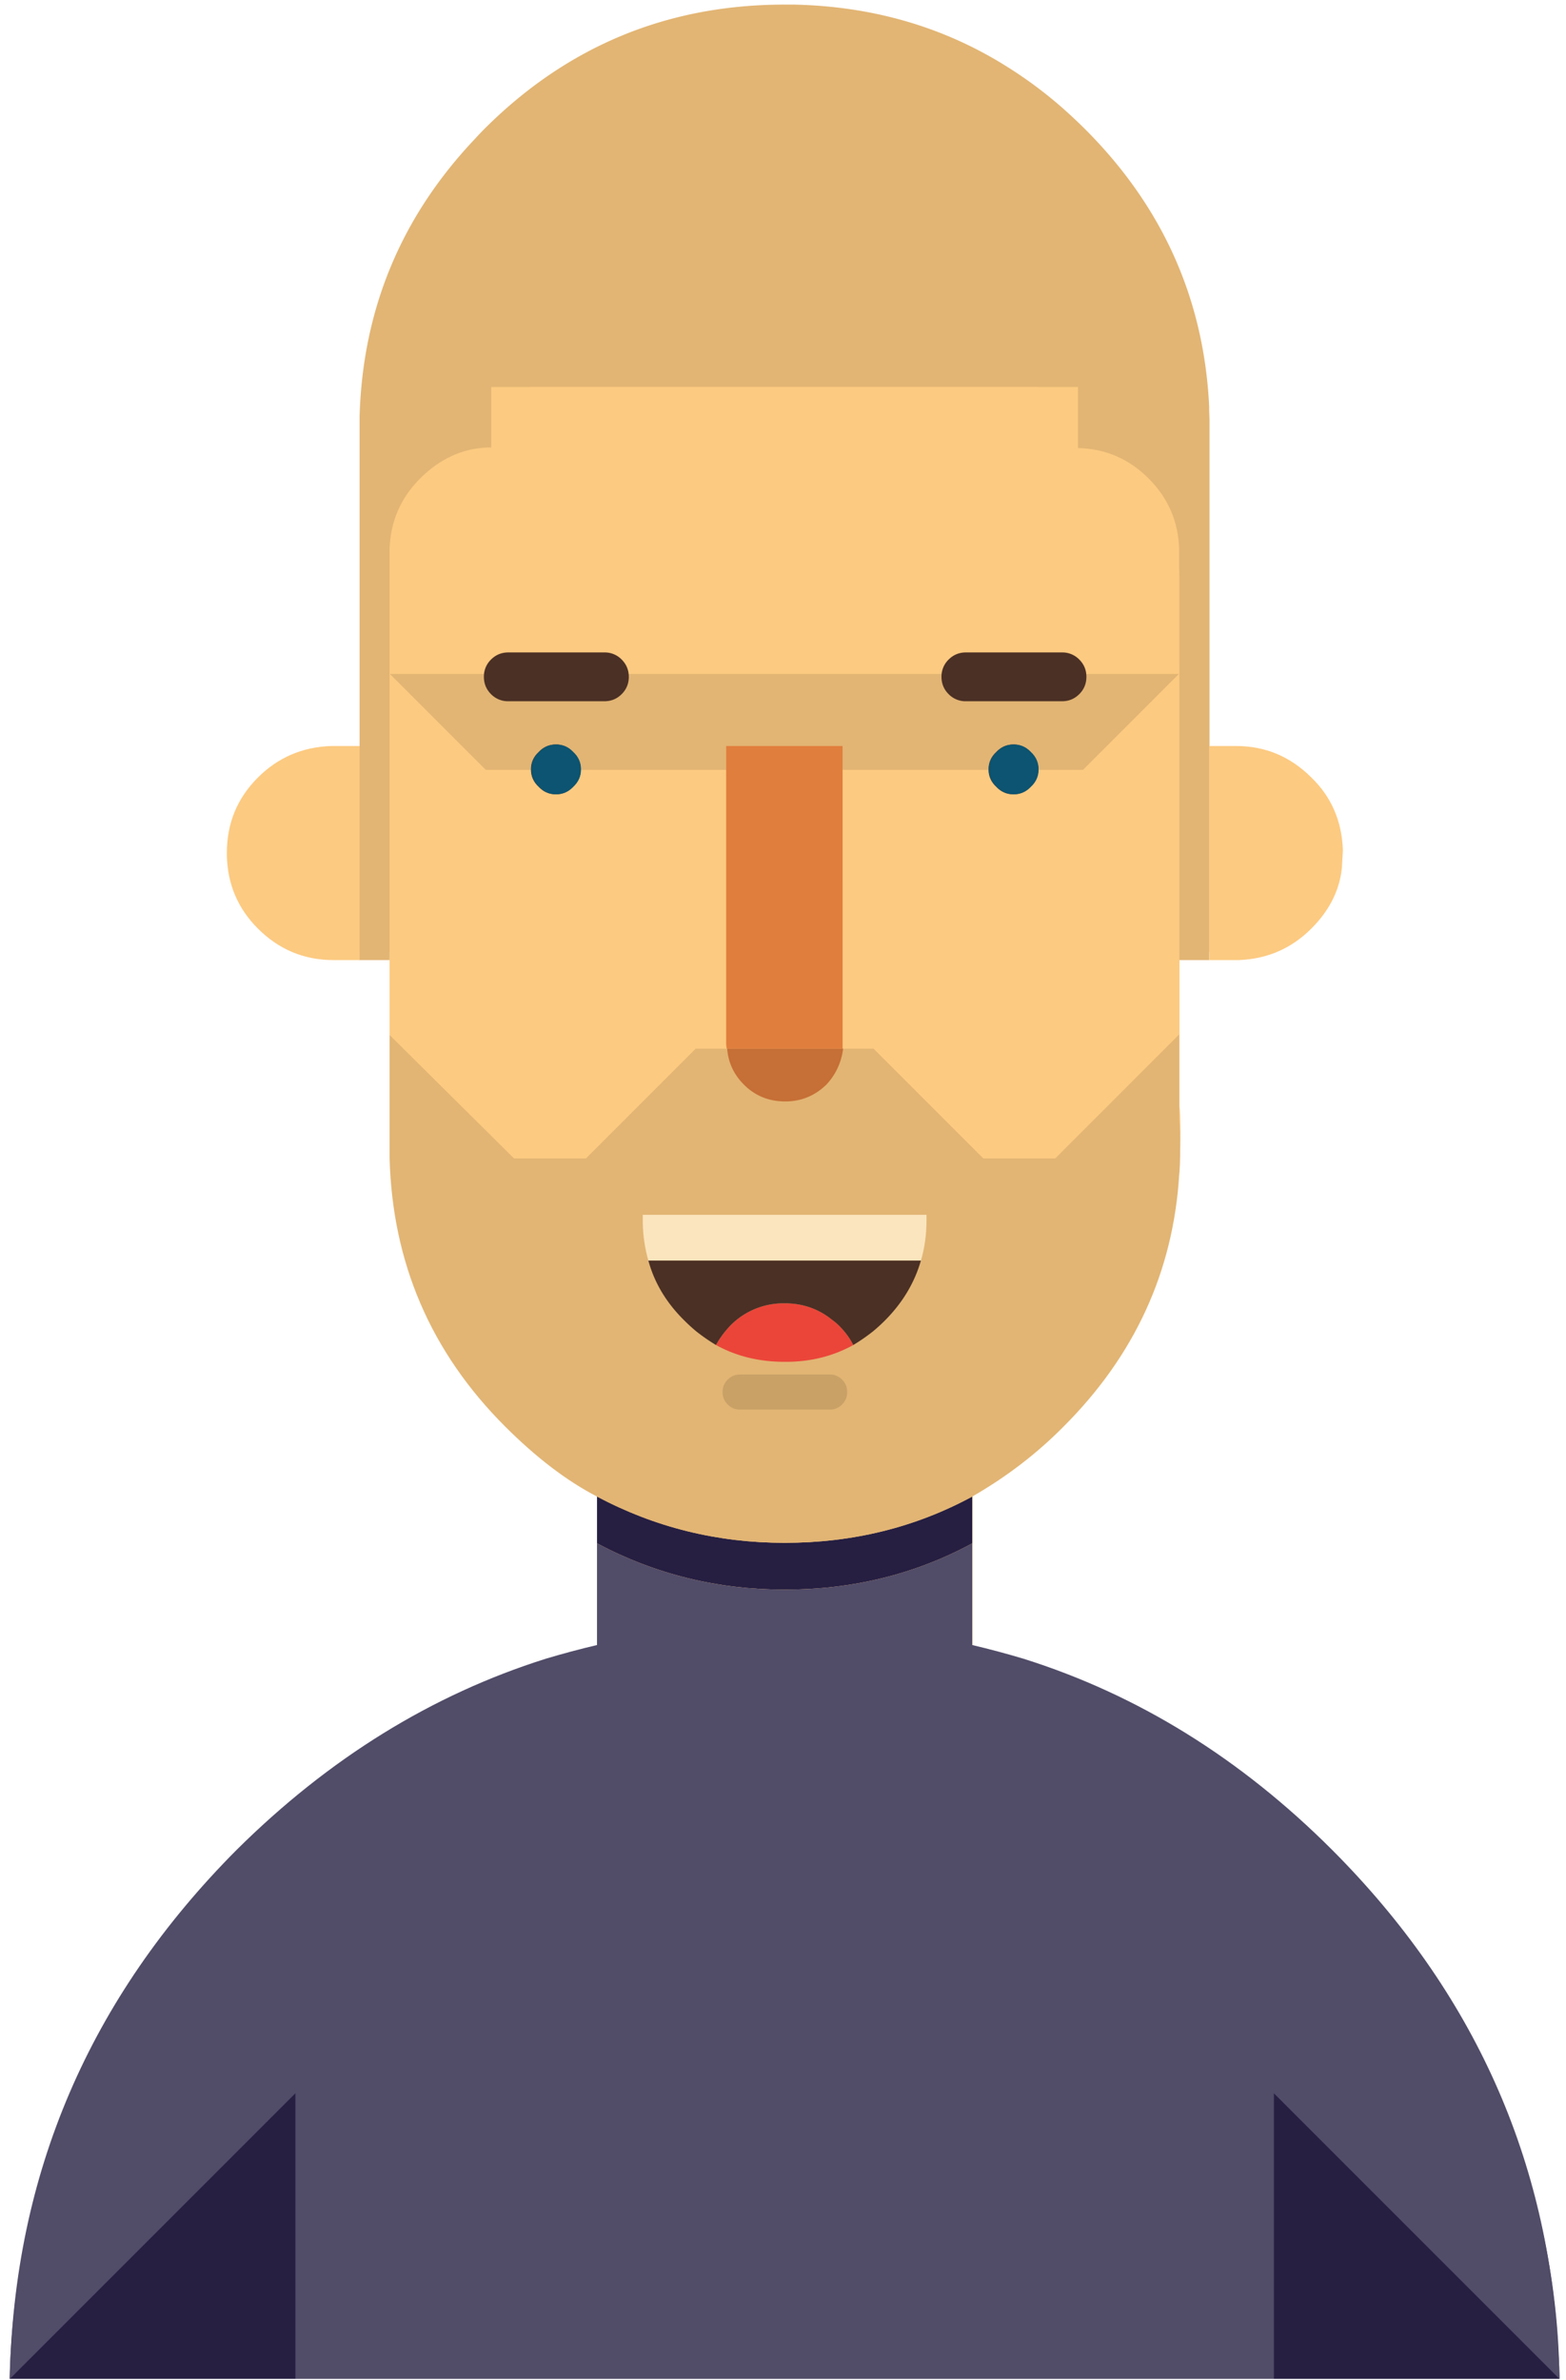 <svg xmlns="http://www.w3.org/2000/svg" width="154" height="234" viewBox="0 0 154 234"><g><g><path fill="#e2b574" d="M47.635 14.948c-.3.287-.6.594-.898.913-7.276 7.384-11.06 16.16-11.352 26.326.003.131.003.26 0 .386v51.018h2.95V66.493l.537-11.76c.066-2.63 2.503-5.419 4.437-7.279 1.933-1.86 6.347-2.22 8.814-2.319h.4V39.41l49.262-.06v5.776c2.702.063 8.03 1.47 9.963 3.331 1.934 1.861 3.684 3.467 3.75 6.097l.489 11.94v27.098h2.949V41.225c-.502-10.173-4.571-18.932-12.2-26.277a44.488 44.488 0 0 0-1.25-1.157 41.738 41.738 0 0 0-6.201-4.619c-6.265-3.85-13.332-5.856-21.2-6.016h-.9c-11.532 0-21.382 3.93-29.55 11.792z"/></g><g><path fill="#514c68" d="M153.342 233.186c-.19-10.017-2.56-20.078-6.947-29.129-4.63-9.546-11.516-18.087-19.696-24.963-2.486-2.088-5.06-4.062-7.777-5.857v.087c-7.182-4.696-14.887-8.08-23.3-10.02v6.68c0 5.274-2.516 10.068-6.573 13.465-3.994 3.343-9.225 4.71-14.416 4.067-5.314-.658-10.053-3.728-12.994-8.085-2.207-3.273-2.916-6.939-2.916-10.797v-5.33c-21.268 4.901-39.952 19.832-49.858 38.846-5.123 9.832-7.658 20.744-7.917 31.752h152.425a28.562 28.562 0 0 0-.031-.715c-.01-.465.006.236 0 0z"/></g><g><path fill="#fcca81" d="M115.986 101.268V56.7c-.066-1.671-.416-3.21-1.05-4.622-.634-1.348-1.534-2.583-2.7-3.706-2.199-2.117-4.783-3.29-7.75-3.514h-2.4v-8.087H52.186v8.136h-2.399c-2.967.223-5.55 1.395-7.75 3.514-1.2 1.155-2.102 2.439-2.7 3.85-.635 1.379-.968 2.87-1 4.475v43.919l-.002-.001v11.65c.267 9.914 4.05 18.385 11.35 25.41 3.067 2.954 6.084 5.167 9.051 6.644v18.216c.1 4.686 1.9 8.71 5.4 12.079.934.899 1.901 1.67 2.901 2.31 2.967 1.927 6.35 2.889 10.148 2.889 3.801 0 7.184-.962 10.151-2.888 1-.641 1.966-1.412 2.9-2.311 2.801-2.662 4.518-5.807 5.15-9.432.133-.866.217-1.748.25-2.647v-18.216c3.366-1.862 6.366-4.075 8.998-6.643 6.967-6.706 10.75-14.631 11.352-23.775.066-.61.1-1.476.1-2.598 0-1.157-.034-2.04-.1-2.648z"/></g><g><path fill="#261f42" d="M.96 233.902l28.1-28.1v28.1zm124.3-28.1l28.1 28.1h-28.1zm-29.65-54.05c-5.6 3.033-11.75 4.55-18.449 4.55-6.6 0-12.75-1.517-18.45-4.55v-4.6c5.7 3.034 11.85 4.55 18.45 4.55 6.7 0 12.85-1.516 18.45-4.55z"/></g><g><path fill="#514c68" d="M125.26 233.902v-28.1l28.1 28.1c0-.767-.033-1.55-.1-2.35-.9-19.133-8.315-35.683-22.25-49.65-9-9-19.116-15.267-30.35-18.8-1.667-.5-3.35-.95-5.05-1.35v-10c-5.6 3.033-11.75 4.55-18.45 4.55-6.6 0-12.75-1.517-18.45-4.55v10c-1.7.4-3.383.85-5.05 1.35-11.2 3.533-21.333 9.8-30.4 18.8-14.466 14.533-21.9 31.866-22.3 52l28.1-28.1v28.1z"/></g><g><path fill="#e2b574" d="M115.96 101.702l-12.199 12.2H96.71l-10.799-10.8h-17.5l-10.801 10.8h-7.049l-12.25-12.15v12.1c.266 10.3 4.049 19.1 11.35 26.4 3.067 3.067 6.082 5.367 9.049 6.9 5.701 3.033 11.851 4.55 18.451 4.55 6.699 0 12.85-1.517 18.449-4.55 3.368-1.933 6.368-4.233 9-6.9 6.967-6.967 10.75-15.2 11.35-24.7.067-.633.101-1.534.101-2.7 0-1.2-.034-2.117-.101-2.75z"/></g><g><path fill="#e2b574" d="M47.76 75.702h58.75l9.45-9.45H38.31z"/></g><g><path fill="#e2b574" d="M106.71 12.702c-.399-.4-.816-.8-1.25-1.2a41.876 41.876 0 0 0-6.199-4.8c-6.268-4-13.334-6.083-21.2-6.25h-.9c-11.533 0-21.384 4.083-29.551 12.25-.299.3-.599.617-.9.95-7.274 7.67-11.058 16.786-11.35 27.35a8.89 8.89 0 0 1 0 .4v53h2.951V54.052c.067-2.733 1.067-5.067 3-7 1.932-1.933 4.133-2.95 6.6-3.05h.4v-5.95h57.7v6c2.699.067 5.016 1.067 6.949 3 1.934 1.933 2.934 4.267 3 7V94.402h2.951V40.002c-.504-10.57-4.57-19.669-12.201-27.3z"/></g><g><path fill="#fcca81" d="M35.36 73.353v21.05h-2.55c-2.9 0-5.383-1.034-7.45-3.101-1.966-1.967-2.982-4.35-3.05-7.15v-.3c0-2.9 1.017-5.366 3.05-7.4 1.967-1.966 4.368-3 7.2-3.1zm86.2 0c2.867 0 5.334 1.033 7.4 3.099 1.967 1.9 3 4.284 3.1 7.15l-.1 1.75c-.232 2.2-1.232 4.183-3 5.95-1.967 1.967-4.35 3-7.15 3.1h-2.9v-21.05zm-5.6 28.349l-12.2 12.2h-7.05l-10.8-10.8h-17.5l-10.8 10.8h-7.05l-12.25-12.15v-35.5l9.45 9.45h58.75l9.45-9.45zm-9.95-57.65c2.7.067 5.018 1.067 6.95 3 1.934 1.934 2.934 4.268 3 7v12.2H38.31v-12.2c.068-2.732 1.068-5.066 3-7 1.933-1.933 4.135-2.95 6.6-3.05h.4v-5.95h57.7z"/></g><g><path fill="#c9a167" d="M71.56 138.102c.334.333.734.5 1.2.5h8.85c.468 0 .868-.167 1.2-.5.334-.334.5-.733.5-1.2v-.05c0-.467-.166-.867-.5-1.2a1.637 1.637 0 0 0-1.2-.5h-8.85c-.466 0-.866.168-1.2.5-.332.334-.5.734-.5 1.2v.05c0 .468.168.867.5 1.2z"/></g><g><path fill="#eb4539" d="M77.31 128.152h-.351a7.322 7.322 0 0 0-4.547 1.65 8.632 8.632 0 0 0-.602.55 9.24 9.24 0 0 0-1.398 1.9c1.931 1.067 4.098 1.617 6.5 1.65H77.51c2.334-.033 4.468-.583 6.402-1.65-.335-.667-.802-1.3-1.402-1.9-.2-.2-.416-.384-.65-.55-1.3-1.067-2.816-1.617-4.55-1.65z"/></g><g><path fill="#fbe5be" d="M63.21 120.302c.033 1.268.217 2.483.551 3.65h26.8c.366-1.233.549-2.55.549-3.95v-.55h-27.9z"/></g><g><path fill="#4b3025" d="M68.46 130.902c.634.5 1.283.95 1.951 1.35.366-.667.832-1.3 1.4-1.9.2-.2.399-.384.6-.55a7.325 7.325 0 0 1 4.549-1.65h.351c1.733.033 3.25.583 4.549 1.65.234.166.451.35.651.55.599.6 1.066 1.233 1.4 1.9.666-.4 1.317-.85 1.949-1.35.401-.333.784-.684 1.151-1.05 1.732-1.733 2.916-3.7 3.55-5.9h-26.8c.599 2.2 1.783 4.167 3.55 5.9.366.366.75.717 1.149 1.05z"/></g><g><path fill="#c66f36" d="M71.51 103.103c.1 1.366.65 2.55 1.65 3.55 1.1 1.098 2.45 1.648 4.05 1.648h.15c1.5-.032 2.8-.582 3.9-1.648a6.177 6.177 0 0 0 1.65-3.55h-.05z"/></g><g><path fill="#e07e3d" d="M82.86 75.702v-2.35H71.411v29.35l.05.4h11.4z"/></g><g><path fill="#4b3025" d="M56.36 77.353c-.467.5-1.033.75-1.699.75-.668 0-1.235-.25-1.7-.75-.5-.467-.75-1.033-.75-1.7 0-.668.25-1.235.75-1.7.465-.5 1.032-.75 1.7-.75.666 0 1.232.25 1.7.75.5.465.75 1.032.75 1.7 0 .666-.25 1.232-.75 1.7zm45 0c-.467.5-1.033.75-1.699.75-.668 0-1.235-.25-1.7-.75-.5-.467-.75-1.033-.75-1.7 0-.668.25-1.235.75-1.7.465-.5 1.032-.75 1.7-.75.666 0 1.232.25 1.7.75.5.465.75 1.032.75 1.7 0 .666-.25 1.232-.75 1.7z"/></g><g><path fill="#4b3025" d="M106.136 68.253c.467-.467.7-1.033.7-1.701 0-.666-.233-1.233-.7-1.7a2.314 2.314 0 0 0-1.7-.701h-9.45c-.666 0-1.233.235-1.7.702a2.315 2.315 0 0 0-.7 1.699c0 .668.234 1.234.7 1.7a2.315 2.315 0 0 0 1.7.7h9.45c.667 0 1.233-.232 1.7-.7z"/></g><g><path fill="#4b3025" d="M61.136 68.253c.467-.467.7-1.033.7-1.701 0-.666-.233-1.233-.7-1.7a2.314 2.314 0 0 0-1.7-.701h-9.45c-.666 0-1.233.235-1.7.702a2.315 2.315 0 0 0-.7 1.699c0 .668.234 1.234.7 1.7a2.315 2.315 0 0 0 1.7.7h9.45c.667 0 1.233-.232 1.7-.7z"/></g><g><path fill="#0c5471" d="M57.136 75.651c0-.666-.25-1.232-.75-1.699-.467-.5-1.033-.75-1.7-.75-.666 0-1.234.25-1.7.75-.5.467-.75 1.033-.75 1.7s.25 1.233.75 1.7c.466.5 1.034.75 1.7.75.667 0 1.233-.25 1.7-.75.5-.467.75-1.033.75-1.7z"/></g><g><path fill="#0c5471" d="M101.386 73.952c-.467-.5-1.033-.75-1.7-.75-.666 0-1.234.25-1.7.75-.5.467-.75 1.033-.75 1.7s.25 1.234.75 1.7c.466.5 1.034.75 1.7.75.667 0 1.233-.25 1.7-.75.5-.466.75-1.033.75-1.7s-.25-1.233-.75-1.7z"/></g></g></svg>